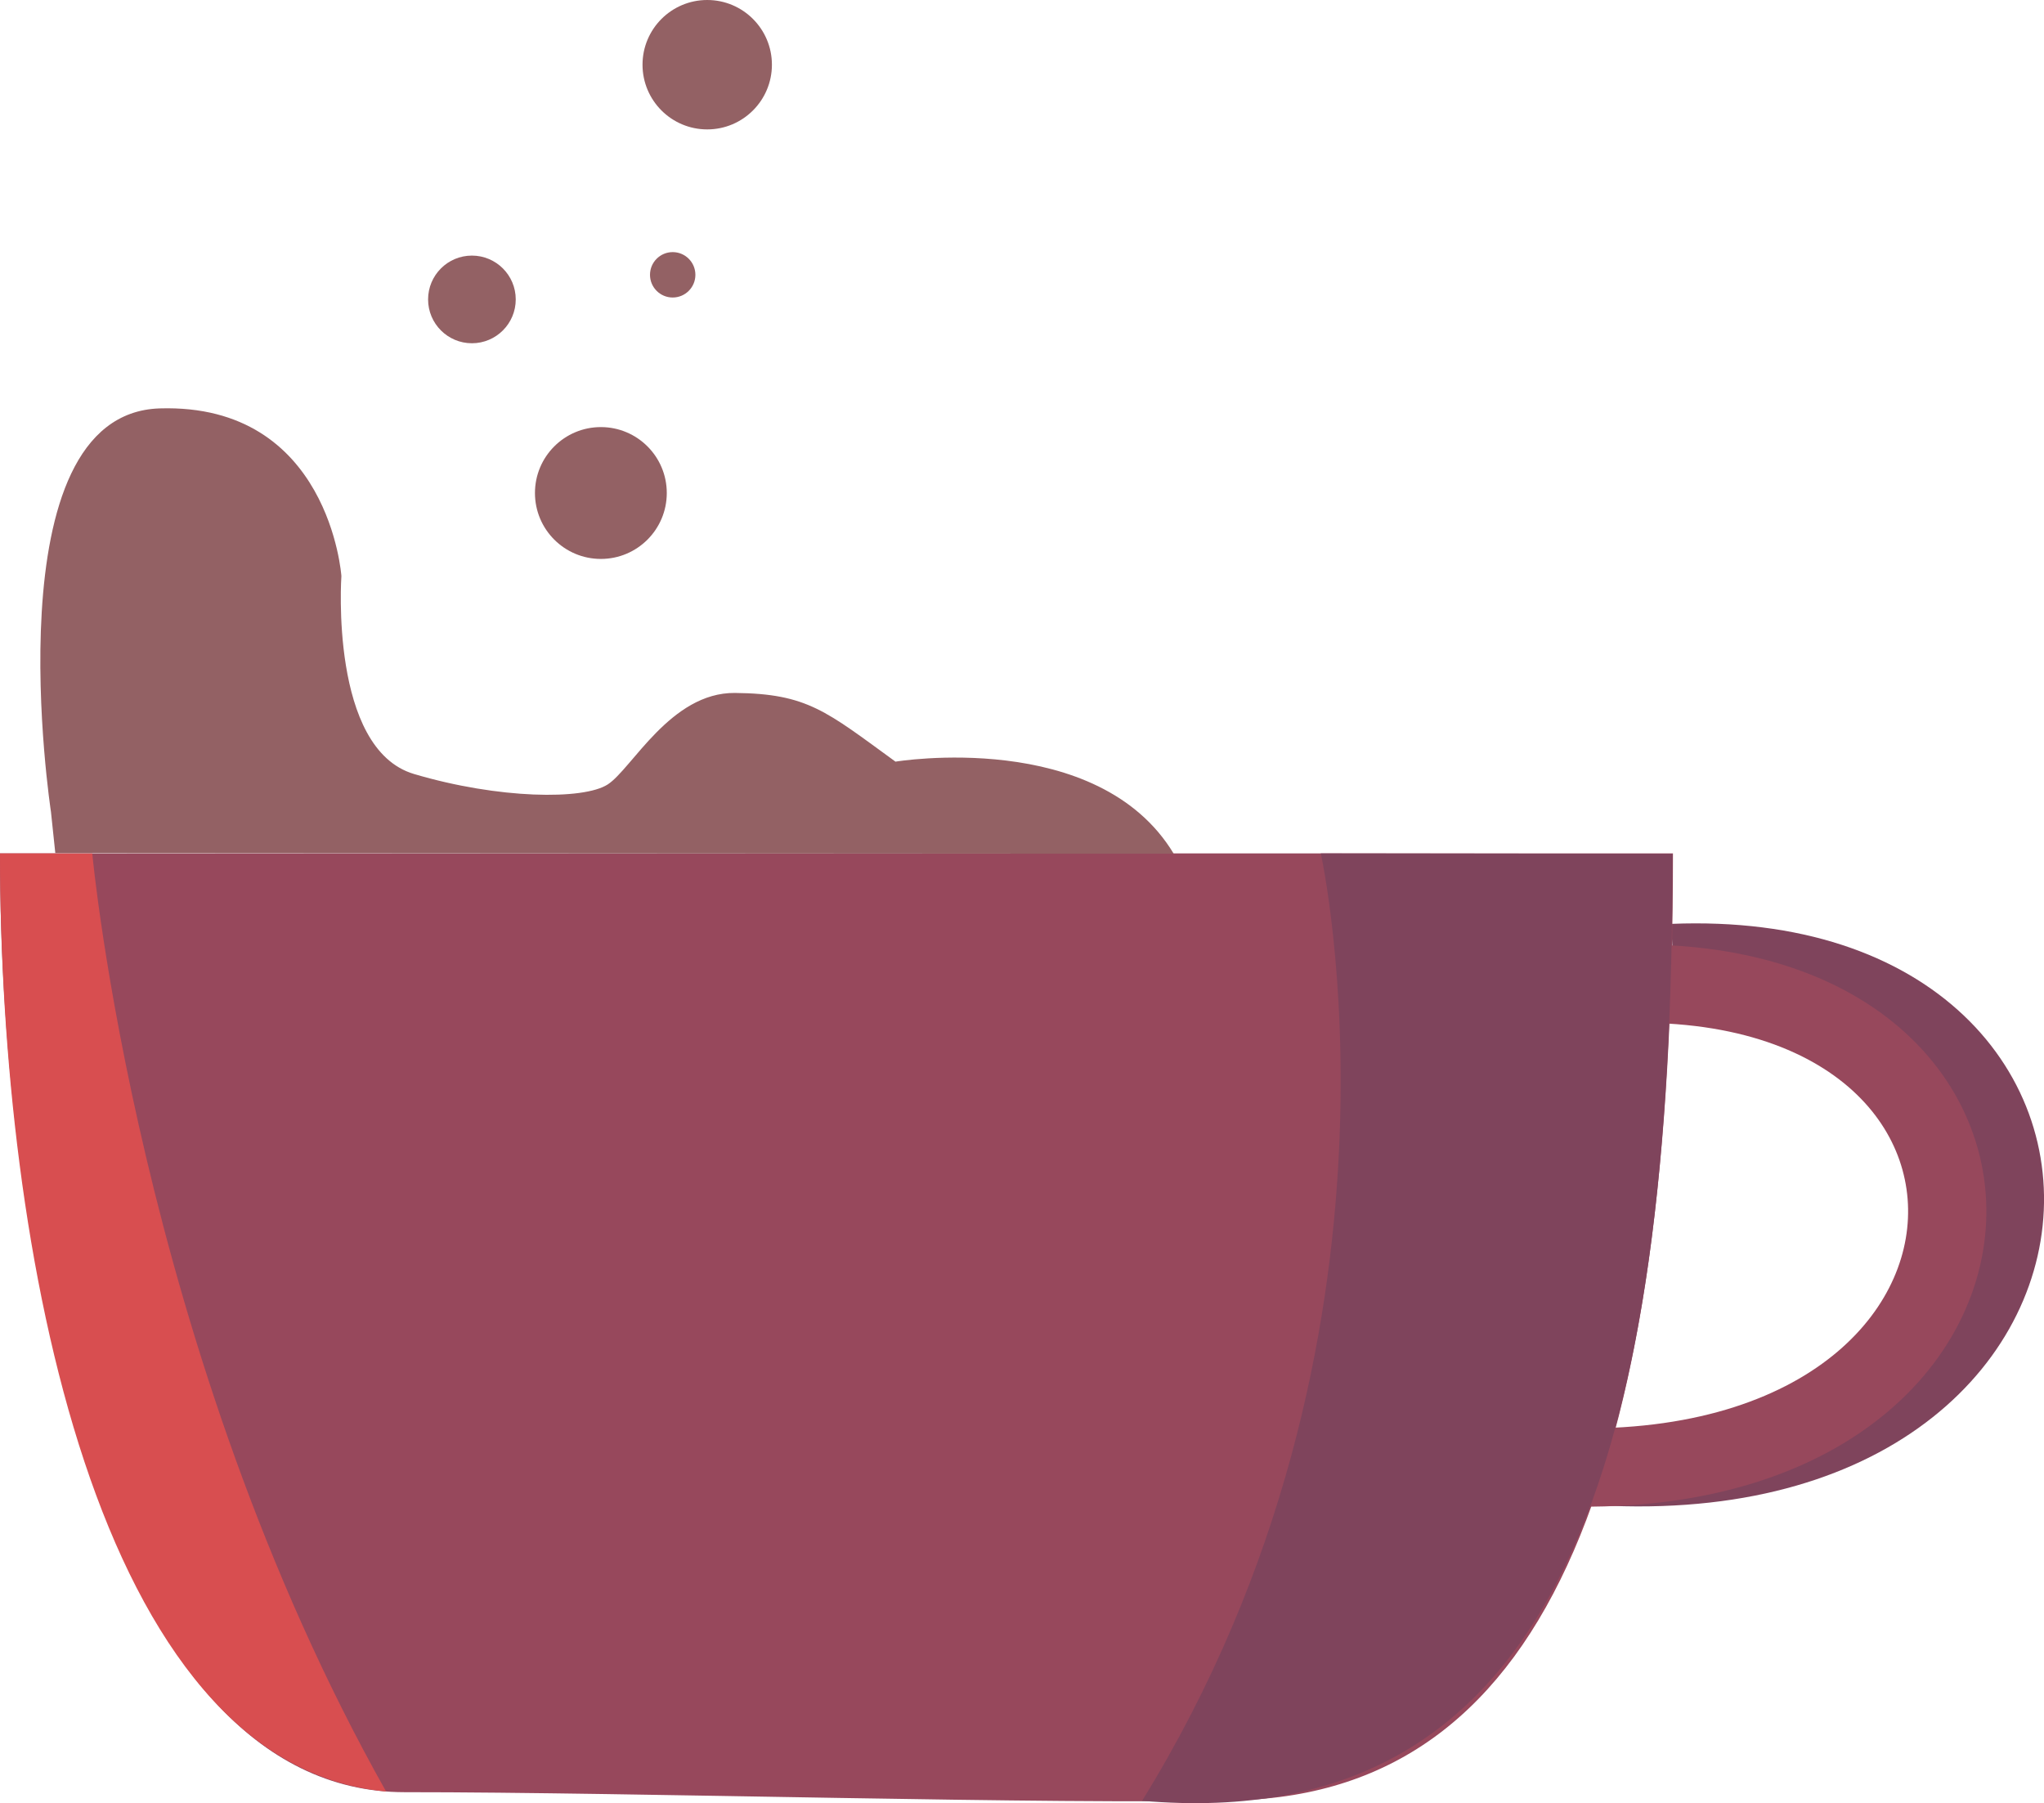 <svg xmlns="http://www.w3.org/2000/svg" viewBox="0 0 235.06 207.34">
  <defs>
    <style>
      .cls-1,.cls-2{fill:none;stroke-miterlimit:10;stroke-width:9px;}.cls-1{stroke:#7f445c;}.cls-2{stroke:#97485c;}.cls-3{fill:#97485c;}.cls-4{fill:#d84e50;}.cls-5{fill:#7f445c;}.cls-6{fill:#936164;}
    </style>
  </defs>
  <g id="Ebene_2" data-name="Ebene 2">
    <g id="Ebene_1-2" data-name="Ebene 1">
      <path class="cls-1" d="M192.39,110.73c55.66-2.24,50.53,66.48-15.88,57.11"/>
      <path class="cls-2" d="M185.73,113.16c55.65-2.24,50.6,64.05-15.8,54.68"/>
      <path class="cls-3"
            d="M192.39,98.13c0,69.58-13.67,107.94-50.2,108.88-20.69.53-69.43-.94-95.64-.93C11.91,206.09,0,143.92,0,98.13"/>
      <path class="cls-4" d="M44.4,206C11.09,202.92,0,143.92,0,98.13l10.61,0S15.87,155.34,44.4,206Z"/>
      <path class="cls-5" d="M131.34,207.07c48.1,4.13,61-39.3,61-108.89l-40.45-.05S164.29,153.74,131.34,207.07Z"/>
      <path class="cls-6"
            d="M5.86,93.35s-7-45.8,12.52-46.39S39.26,66.24,39.26,66.24,37.87,86.11,47.61,89,67.11,92,69.89,90.2s7.23-10.58,14.62-10.52c8.37.08,10.51,2.12,18.47,7.9,0,0,23.29-3.86,32,10.59L6.36,98.09Z"/>
      <circle class="cls-6" cx="69.1" cy="56.69" r="7.58"/>
      <circle class="cls-6" cx="54.27" cy="34.43" r="5.04"/>
      <circle class="cls-6" cx="81.33" cy="7.44" r="7.44"/>
      <circle class="cls-6" cx="77.36" cy="31.6" r="2.61"/>
    </g>
  </g>
</svg>
